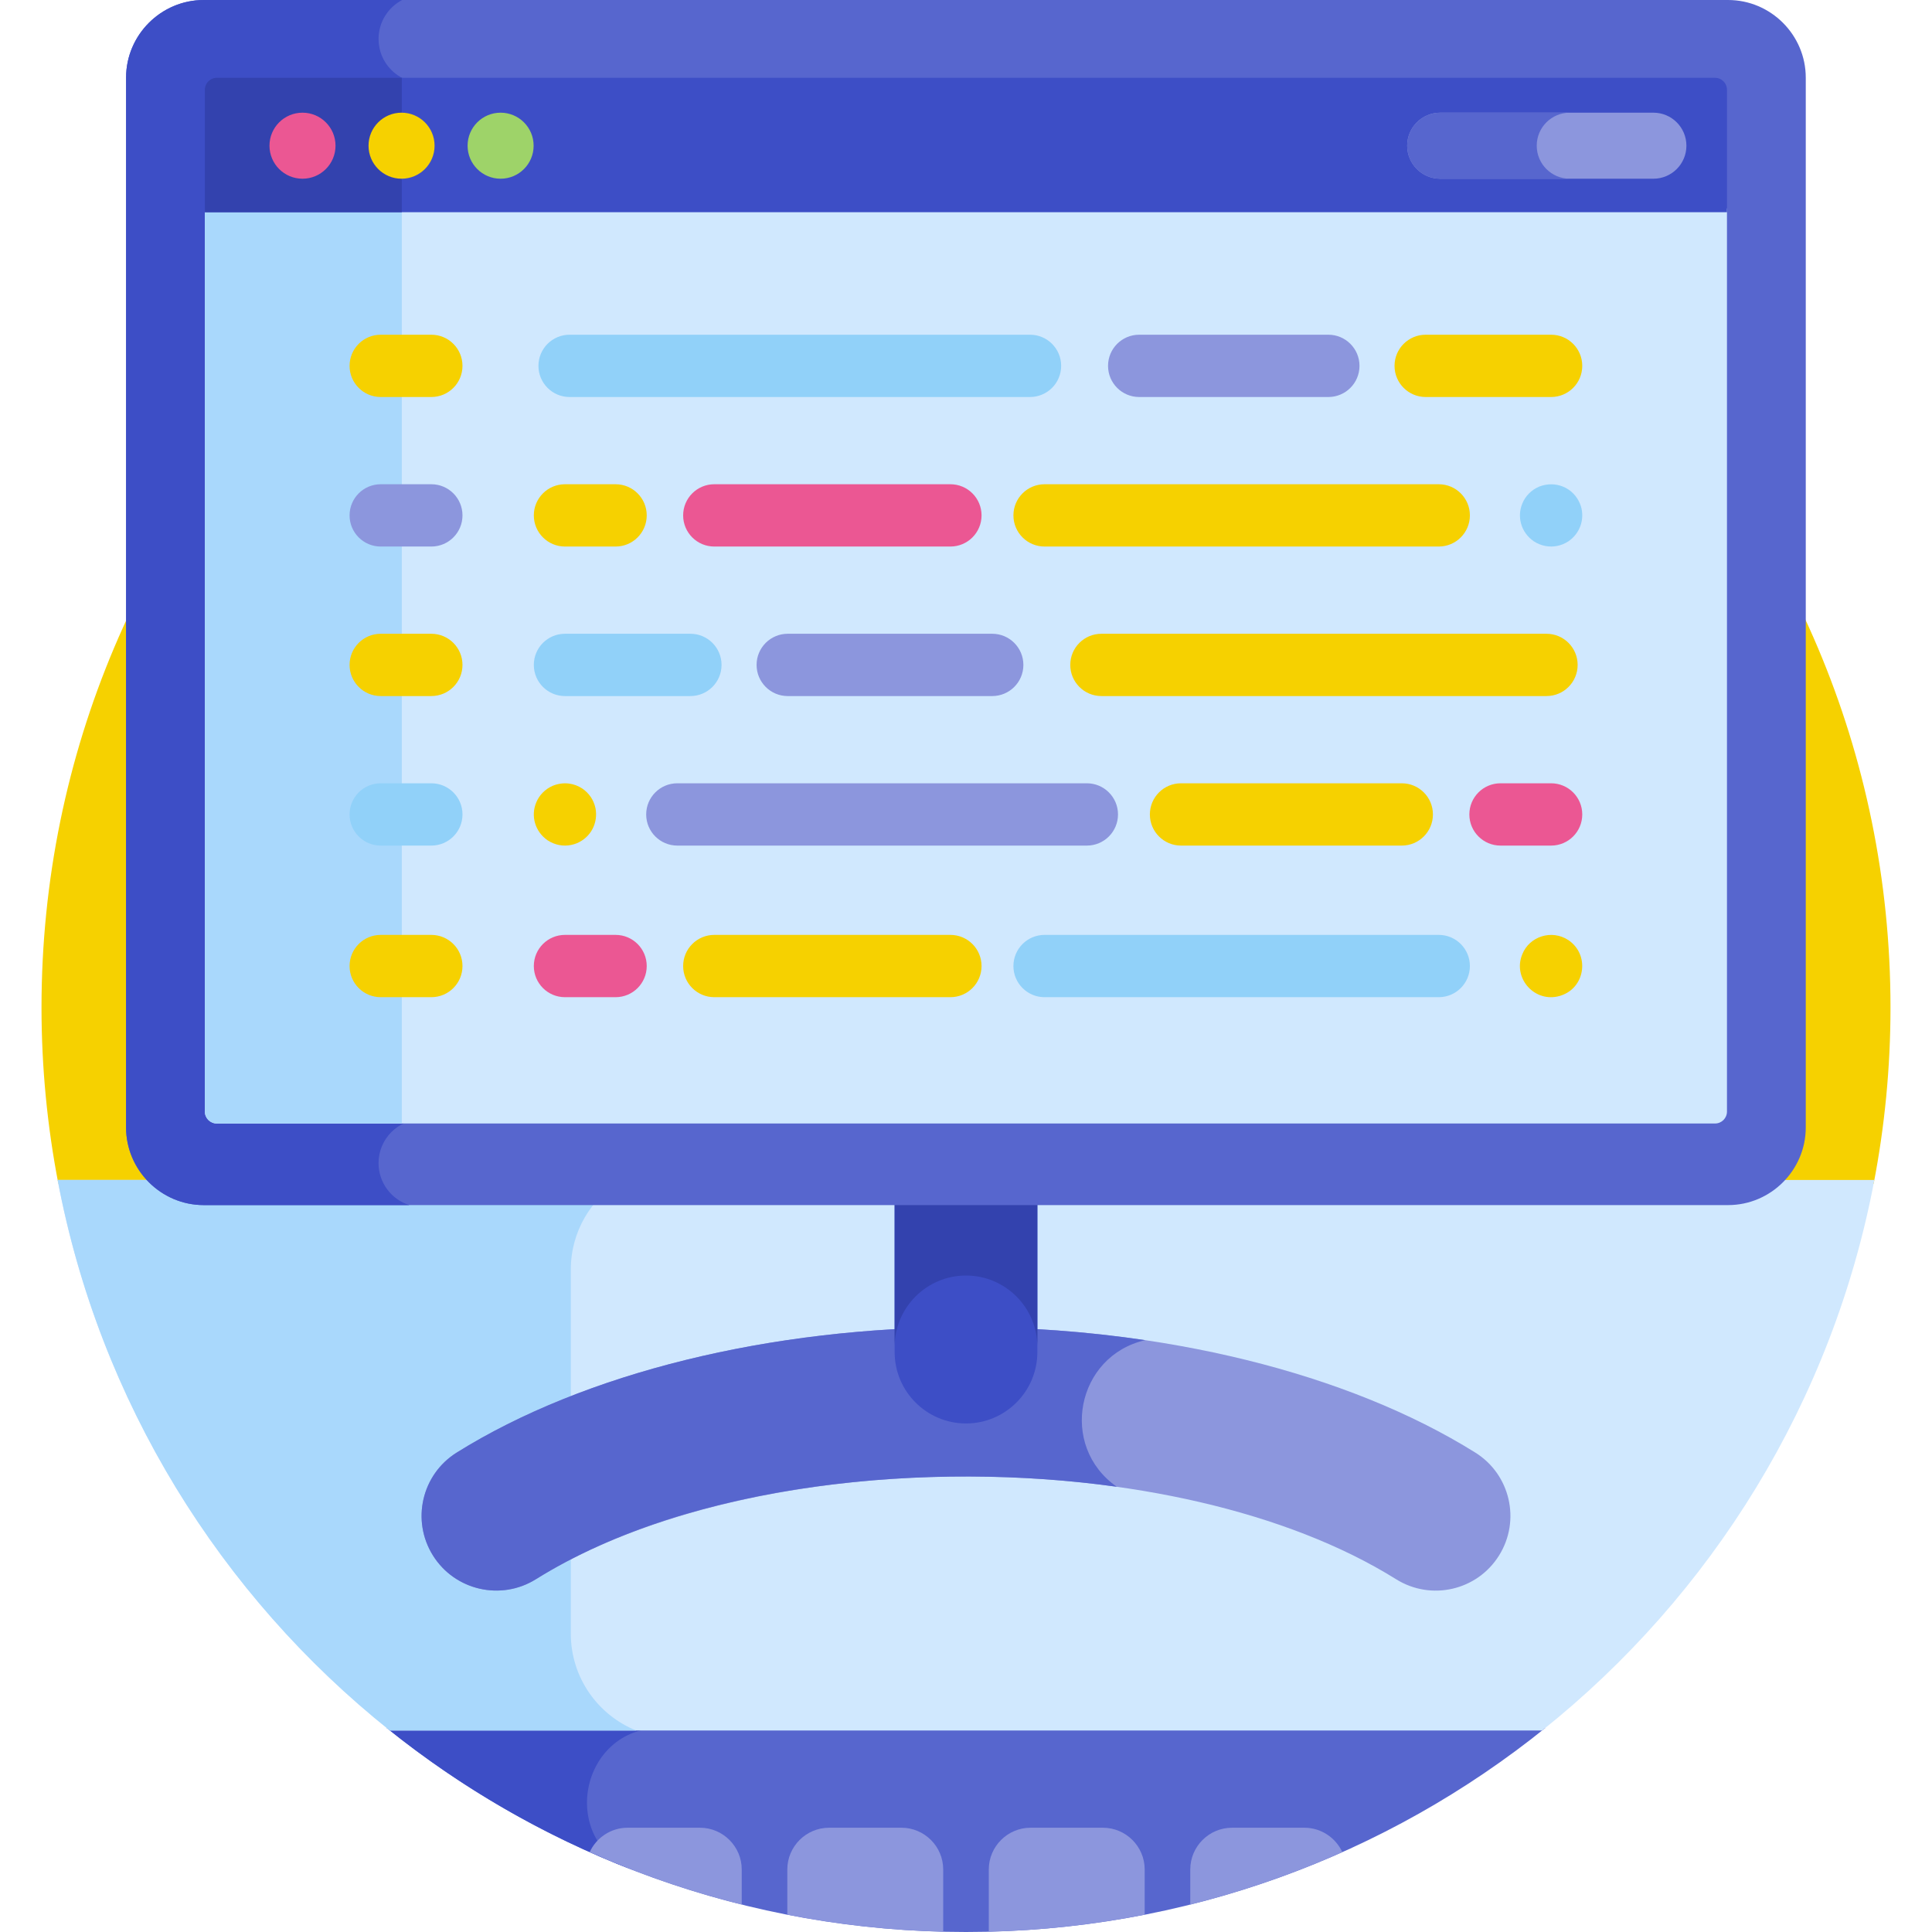 <?xml version="1.0" encoding="iso-8859-1"?>
<!-- Generator: Adobe Illustrator 21.0.0, SVG Export Plug-In . SVG Version: 6.00 Build 0)  -->
<svg version="1.1" id="Capa_1" xmlns="http://www.w3.org/2000/svg" xmlns:xlink="http://www.w3.org/1999/xlink" x="0px" y="0px"
	 viewBox="0 0 512 512" style="enable-background:new 0 0 512 512;" xml:space="preserve">
<g>
	<path style="fill:#F6D100;" d="M496.537,313.696C499.455,298.577,501,282.97,501,267c0-135.31-109.69-245.001-245-245.001
		S11,131.689,11,267c0,15.97,1.546,31.578,4.464,46.696H496.537z"/>
	<path style="fill:#5766CE;" d="M409.566,457.893H102.435C144.447,491.734,197.854,512,256,512
		C314.146,512,367.554,491.734,409.566,457.893z"/>
	<g>
		<path style="fill:#3D4EC6;" d="M175.183,457.893h-72.748c19.605,15.792,41.692,28.625,65.583,37.824
			C147.872,487.888,153.53,457.893,175.183,457.893z"/>
	</g>
	<path style="fill:#D0E8FE;" d="M15.272,312.696c11.082,58.734,43.118,110.057,88.053,145.91h305.35
		c44.935-35.853,76.971-87.176,88.053-145.91H15.272z"/>
	<g>
		<path style="fill:#A9D8FC;" d="M151.271,432.946v-96.495c0-10.097,5.413-18.927,13.492-23.756H15.272
			c11.082,58.734,43.118,110.057,88.053,145.91h65.279C158.445,454.513,151.271,444.57,151.271,432.946z"/>
	</g>
	<path style="fill:#8C96DD;" d="M390.962,384.943c-33.826-21.119-83.007-33.235-134.933-33.241c-0.016,0-0.025,0-0.041,0
		c-51.925,0-101.114,12.116-134.95,33.241c-9.278,5.793-12.1,17.991-6.306,27.271c5.781,9.258,18.014,12.084,27.27,6.307
		c58.12-36.289,169.754-36.364,227.994,0c9.256,5.778,21.46,3,27.27-6.306C403.06,402.935,400.242,390.737,390.962,384.943z"/>
	<g>
		<path style="fill:#5766CE;" d="M303.493,355.156c-15.297-2.269-31.247-3.453-47.463-3.455c-0.016,0-0.025,0-0.041,0
			c-51.925,0-101.114,12.116-134.95,33.241c-9.278,5.793-12.1,17.991-6.306,27.27c5.781,9.258,18.014,12.084,27.27,6.307
			c41.391-25.844,104.743-31.409,153.964-24.51C280.543,383.265,285.243,359.316,303.493,355.156z"/>
	</g>
	<path style="fill:#3D4EC6;" d="M237.089,317.362v40.959c0,10.428,8.483,18.911,18.911,18.911c10.428,0,18.911-8.484,18.911-18.911
		v-40.959H237.089z"/>
	<path style="fill:#3342AE;" d="M237.089,317.362v39.578c0-10.428,8.483-18.911,18.911-18.911c10.428,0,18.911,8.483,18.911,18.911
		v-39.578H237.089z"/>
	<g>
		<path style="fill:#5766CE;" d="M457.961,319.362H53.997c-11.322,0-20.586-9.264-20.586-20.586V20.586
			C33.411,9.264,42.674,0,53.997,0h403.964c11.322,0,20.586,9.264,20.586,20.586v278.19
			C478.547,310.099,469.283,319.362,457.961,319.362z"/>
	</g>
	<path style="fill:#3D4EC6;" d="M111.721,296.587V21.986c-6.32-0.142-11.402-5.299-11.402-11.653c0-4.49,2.54-8.382,6.258-10.332
		H53.997C42.674,0,33.411,9.264,33.411,20.586v278.19c0,11.322,9.264,20.586,20.586,20.586h54.465
		c-4.72-1.494-8.143-5.908-8.143-11.122C100.319,301.886,105.401,296.729,111.721,296.587z"/>
	<path style="fill:#D0E8FE;" d="M54.291,55.232v239.346c0,1.746,1.416,3.162,3.162,3.162h397.051c1.746,0,3.162-1.416,3.162-3.162
		V55.232H54.291z"/>
	<path style="fill:#A9D8FC;" d="M106.484,55.232H54.291v239.346c0,1.746,1.415,3.162,3.162,3.162h49.031V55.232z"/>
	<path style="fill:#3D4EC6;" d="M454.504,20.622H57.453c-1.746,0-3.162,1.416-3.162,3.162v32.448h403.375V23.784
		C457.666,22.038,456.25,20.622,454.504,20.622z"/>
	<path style="fill:#3342AE;" d="M106.484,20.622H57.453c-1.746,0-3.162,1.416-3.162,3.162v32.448h52.193V20.622z"/>
	<circle style="fill:#EB5793;" cx="80.166" cy="38.612" r="8.75"/>
	<circle style="fill:#F6D100;" cx="106.416" cy="38.612" r="8.75"/>
	<circle style="fill:#9ED369;" cx="132.666" cy="38.612" r="8.75"/>
	<path style="fill:#8C96DD;" d="M438.166,47.362h-56.5c-4.832,0-8.75-3.917-8.75-8.75l0,0c0-4.833,3.918-8.75,8.75-8.75h56.5
		c4.833,0,8.75,3.917,8.75,8.75l0,0C446.916,43.445,442.999,47.362,438.166,47.362z"/>
	<path style="fill:#5766CE;" d="M407.249,38.612c0-4.833,3.918-8.75,8.75-8.75h-34.333c-4.832,0-8.75,3.917-8.75,8.75
		c0,4.833,3.918,8.75,8.75,8.75h34.333C411.167,47.362,407.249,43.445,407.249,38.612z"/>
	<g>
		<path style="fill:#F6D100;" d="M381.282,144.839h-104.46c-4.559,0-8.255-3.696-8.255-8.255c0-4.56,3.696-8.255,8.255-8.255h104.46
			c4.559,0,8.255,3.696,8.255,8.255C389.538,141.143,385.841,144.839,381.282,144.839z"/>
	</g>
	<g>
		<path style="fill:#8C96DD;" d="M352.025,105.213h-50.127c-4.559,0-8.255-3.695-8.255-8.255c0-4.56,3.696-8.255,8.255-8.255h50.127
			c4.559,0,8.255,3.696,8.255,8.255C360.28,101.518,356.584,105.213,352.025,105.213z"/>
	</g>
	<g>
		<path style="fill:#F6D100;" d="M411.06,105.213h-33.24c-4.559,0-8.255-3.695-8.255-8.255c0-4.56,3.696-8.255,8.255-8.255h33.24
			c4.559,0,8.255,3.696,8.255,8.255C419.315,101.518,415.619,105.213,411.06,105.213z"/>
	</g>
	<g>
		<path style="fill:#91D1F9;" d="M272.962,105.213H150.947c-4.559,0-8.255-3.695-8.255-8.255c0-4.56,3.696-8.255,8.255-8.255
			h122.015c4.559,0,8.255,3.696,8.255,8.255C281.217,101.518,277.521,105.213,272.962,105.213z"/>
	</g>
	<g>
		<path style="fill:#EB5793;" d="M251.867,144.839h-62.572c-4.559,0-8.255-3.696-8.255-8.255c0-4.56,3.696-8.255,8.255-8.255h62.572
			c4.559,0,8.255,3.696,8.255,8.255C260.122,141.143,256.426,144.839,251.867,144.839z"/>
	</g>
	<g>
		<path style="fill:#F6D100;" d="M163.135,144.839h-13.412c-4.559,0-8.255-3.696-8.255-8.255c0-4.56,3.696-8.255,8.255-8.255h13.412
			c4.559,0,8.255,3.696,8.255,8.255C171.391,141.143,167.695,144.839,163.135,144.839z"/>
	</g>
	<g>
		<path style="fill:#F6D100;" d="M114.308,105.213h-13.412c-4.559,0-8.255-3.695-8.255-8.255c0-4.56,3.696-8.255,8.255-8.255h13.412
			c4.559,0,8.255,3.696,8.255,8.255C122.564,101.518,118.868,105.213,114.308,105.213z"/>
	</g>
	<g>
		<path style="fill:#8C96DD;" d="M114.308,144.839h-13.412c-4.559,0-8.255-3.696-8.255-8.255c0-4.56,3.696-8.255,8.255-8.255h13.412
			c4.559,0,8.255,3.696,8.255,8.255C122.564,141.143,118.868,144.839,114.308,144.839z"/>
	</g>
	<g>
		<path style="fill:#F6D100;" d="M114.308,184.464h-13.412c-4.559,0-8.255-3.695-8.255-8.255c0-4.56,3.696-8.255,8.255-8.255h13.412
			c4.559,0,8.255,3.696,8.255,8.255C122.564,180.769,118.868,184.464,114.308,184.464z"/>
	</g>
	<g>
		<path style="fill:#91D1F9;" d="M114.308,224.09h-13.412c-4.559,0-8.255-3.696-8.255-8.255c0-4.56,3.696-8.255,8.255-8.255h13.412
			c4.559,0,8.255,3.696,8.255,8.255C122.564,220.395,118.868,224.09,114.308,224.09z"/>
	</g>
	<g>
		<path style="fill:#F6D100;" d="M114.308,264.266h-13.412c-4.559,0-8.255-3.695-8.255-8.255c0-4.56,3.696-8.255,8.255-8.255h13.412
			c4.559,0,8.255,3.696,8.255,8.255C122.564,260.571,118.868,264.266,114.308,264.266z"/>
	</g>
	<g>
		<path style="fill:#91D1F9;" d="M406.478,143.452c-3.45-2.361-4.494-6.576-3.038-10.028c0.764-1.909,2.349-3.58,4.458-4.469
			c4.29-1.675,8.981,0.207,10.787,4.469c1.452,3.441,0.382,7.691-3.038,10.028c-0.944,0.62-1.987,1.036-2.972,1.222
			C410.619,145.092,408.374,144.698,406.478,143.452z"/>
	</g>
	<g>
		<path style="fill:#8C96DD;" d="M288.027,224.09H179.501c-4.559,0-8.255-3.696-8.255-8.255c0-4.56,3.696-8.255,8.255-8.255h108.526
			c4.559,0,8.255,3.696,8.255,8.255C296.282,220.395,292.586,224.09,288.027,224.09z"/>
	</g>
	<g>
		<path style="fill:#8C96DD;" d="M262.951,184.464h-54.192c-4.559,0-8.255-3.695-8.255-8.255c0-4.56,3.696-8.255,8.255-8.255h54.192
			c4.559,0,8.255,3.696,8.255,8.255C271.206,180.769,267.51,184.464,262.951,184.464z"/>
	</g>
	<g>
		<path style="fill:#91D1F9;" d="M182.963,184.464h-33.24c-4.559,0-8.255-3.695-8.255-8.255c0-4.56,3.696-8.255,8.255-8.255h33.24
			c4.559,0,8.255,3.696,8.255,8.255C191.218,180.769,187.522,184.464,182.963,184.464z"/>
	</g>
	<g>
		<path style="fill:#F6D100;" d="M409.836,184.464H291.887c-4.559,0-8.255-3.695-8.255-8.255c0-4.56,3.696-8.255,8.255-8.255
			h117.949c4.559,0,8.255,3.696,8.255,8.255C418.091,180.769,414.395,184.464,409.836,184.464z"/>
	</g>
	<g>
		<path style="fill:#F6D100;" d="M371.487,224.09h-58.506c-4.559,0-8.255-3.696-8.255-8.255c0-4.56,3.696-8.255,8.255-8.255h58.506
			c4.559,0,8.255,3.696,8.255,8.255C379.743,220.395,376.047,224.09,371.487,224.09z"/>
	</g>
	<g>
		<path style="fill:#EB5793;" d="M411.06,224.09h-13.412c-4.559,0-8.255-3.696-8.255-8.255c0-4.56,3.696-8.255,8.255-8.255h13.412
			c4.559,0,8.255,3.696,8.255,8.255C419.315,220.395,415.619,224.09,411.06,224.09z"/>
	</g>
	<g>
		<path style="fill:#F6D100;" d="M145.141,222.704c-3.415-2.337-4.509-6.541-3.038-10.028c0.745-1.858,2.295-3.557,4.458-4.469
			c2.841-1.109,5.606-0.651,7.749,0.759c1.801,1.231,3.035,3.004,3.511,5.251c0.713,3.868-1.212,7.669-4.942,9.246
			c-0.495,0.198-1.012,0.362-1.541,0.462C149.299,224.349,147.053,223.96,145.141,222.704z"/>
	</g>
	<g>
		<path style="fill:#91D1F9;" d="M381.282,264.266h-104.46c-4.559,0-8.255-3.695-8.255-8.255c0-4.56,3.696-8.255,8.255-8.255h104.46
			c4.559,0,8.255,3.696,8.255,8.255C389.538,260.571,385.841,264.266,381.282,264.266z"/>
	</g>
	<g>
		<path style="fill:#F6D100;" d="M251.867,264.266h-62.572c-4.559,0-8.255-3.695-8.255-8.255c0-4.56,3.696-8.255,8.255-8.255h62.572
			c4.559,0,8.255,3.696,8.255,8.255C260.122,260.571,256.426,264.266,251.867,264.266z"/>
	</g>
	<g>
		<path style="fill:#EB5793;" d="M163.135,264.266h-13.412c-4.559,0-8.255-3.695-8.255-8.255c0-4.56,3.696-8.255,8.255-8.255h13.412
			c4.559,0,8.255,3.696,8.255,8.255C171.391,260.571,167.695,264.266,163.135,264.266z"/>
	</g>
	<g>
		<path style="fill:#F6D100;" d="M403.44,252.852c1.861-4.651,7.739-6.646,12.207-3.71c5.59,3.82,4.499,12.116-1.431,14.486
			c-0.496,0.21-1.013,0.374-1.542,0.474C406.288,265.401,400.867,258.953,403.44,252.852z"/>
	</g>
	<path style="fill:#8C96DD;" d="M185.509,484.368h-19.198c-4.443,0-8.287,2.662-10.04,6.465
		c12.883,5.749,26.351,10.424,40.295,13.898v-9.307C196.566,489.344,191.59,484.368,185.509,484.368z"/>
	<path style="fill:#8C96DD;" d="M238.903,484.368h-19.198c-6.081,0-11.057,4.975-11.057,11.056v11.988
		c13.412,2.627,27.213,4.164,41.312,4.506v-16.494C249.959,489.344,244.984,484.368,238.903,484.368z"/>
	<path style="fill:#8C96DD;" d="M292.296,484.368h-19.198c-6.081,0-11.057,4.975-11.057,11.056v16.494
		c14.099-0.341,27.9-1.879,41.312-4.506v-11.988C303.353,489.344,298.377,484.368,292.296,484.368z"/>
	<path style="fill:#8C96DD;" d="M315.434,495.425v9.307c13.944-3.475,27.411-8.149,40.295-13.898
		c-1.753-3.803-5.596-6.465-10.04-6.465h-19.198C320.41,484.368,315.434,489.344,315.434,495.425z"/>
</g>
<g>
</g>
<g>
</g>
<g>
</g>
<g>
</g>
<g>
</g>
<g>
</g>
<g>
</g>
<g>
</g>
<g>
</g>
<g>
</g>
<g>
</g>
<g>
</g>
<g>
</g>
<g>
</g>
<g>
</g>
</svg>
